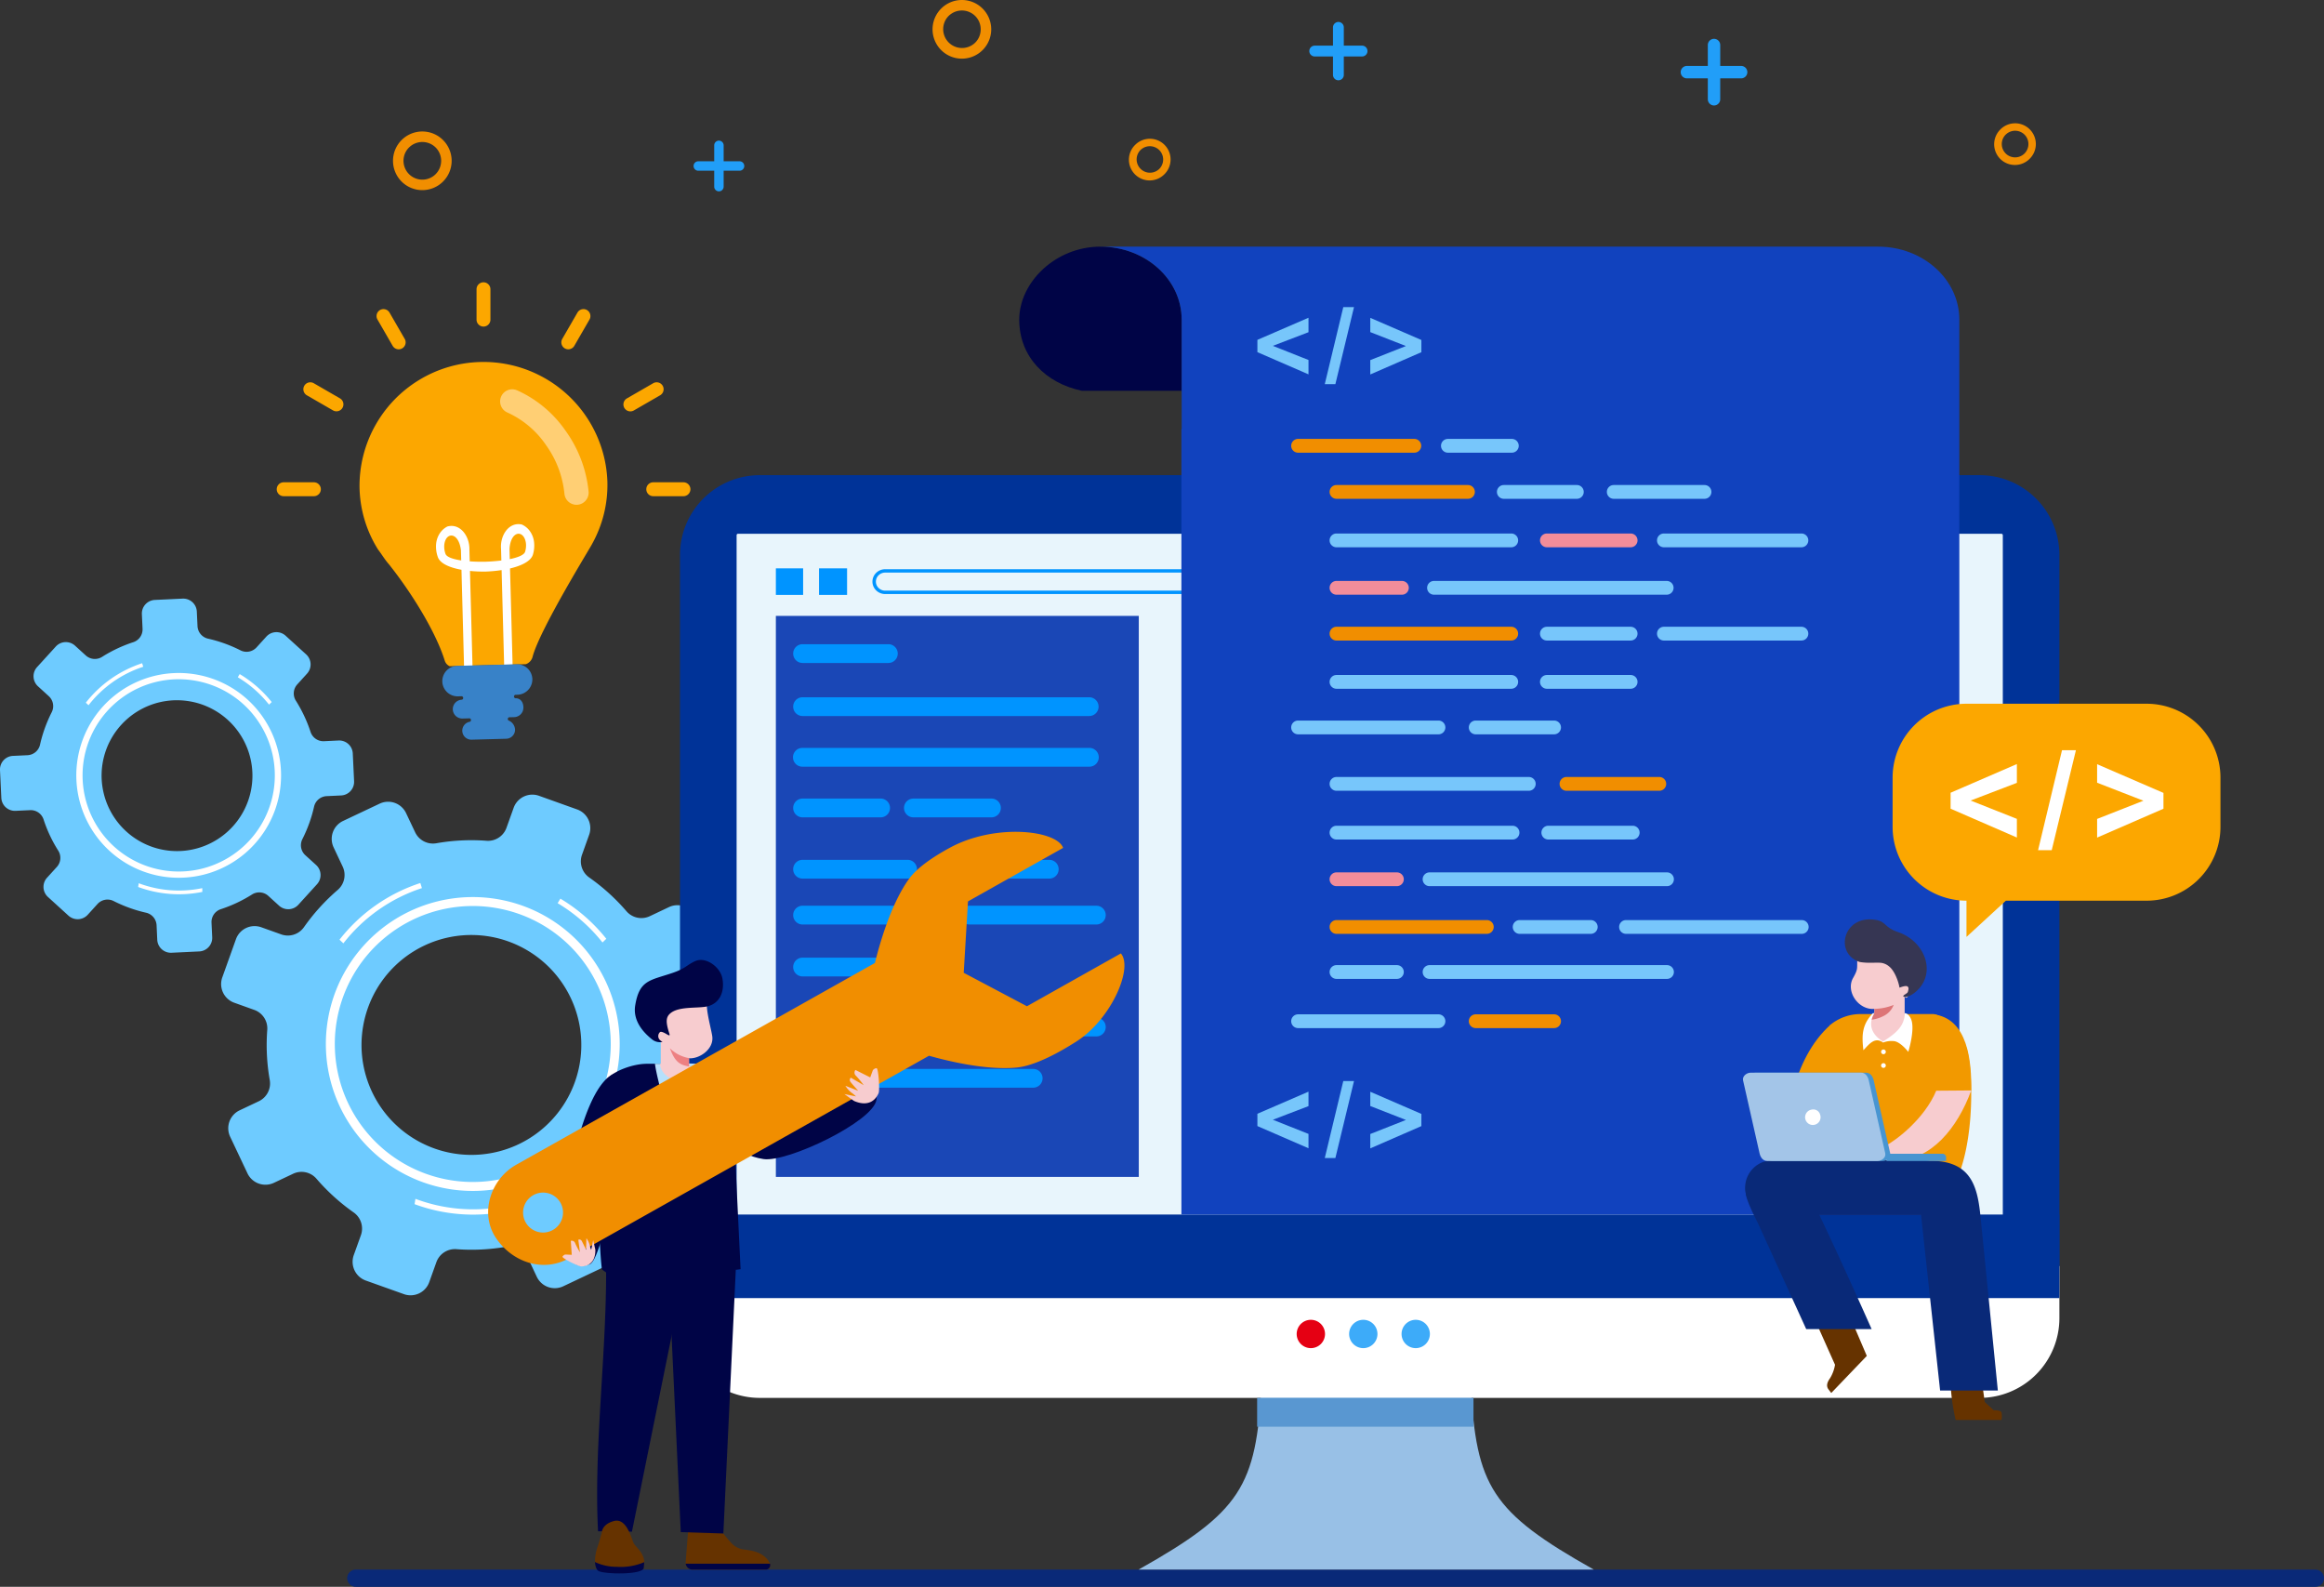 <svg id="Grupo_141225" data-name="Grupo 141225" xmlns="http://www.w3.org/2000/svg" xmlns:xlink="http://www.w3.org/1999/xlink" width="615.184" height="419.992" viewBox="0 0 615.184 419.992">
  <rect x="0" y="0" width="615.184" height="419.992" fill="#333333" stroke="none"/>
  <defs>
    <clipPath id="clip-path">
      <rect id="Rectángulo_36487" data-name="Rectángulo 36487" width="615.184" height="419.992" fill="none"/>
    </clipPath>
  </defs>
  <g id="Grupo_141224" data-name="Grupo 141224" clip-path="url(#clip-path)">
    <path id="Trazado_117917" data-name="Trazado 117917" d="M138.164,493.359l5.266,1.883a5.21,5.21,0,0,0,6.016-1.889,53.948,53.948,0,0,1,8.967-9.89,5.212,5.212,0,0,0,1.286-6.178l-2.384-5.06a5.253,5.253,0,0,1,2.49-7l9.687-4.582a5.258,5.258,0,0,1,7,2.506l2.394,5.057a5.213,5.213,0,0,0,5.594,2.922,53.739,53.739,0,0,1,13.332-.661,5.193,5.193,0,0,0,5.268-3.462l1.887-5.264a5.254,5.254,0,0,1,6.715-3.178l10.089,3.608a5.252,5.252,0,0,1,3.179,6.713l-1.882,5.266a5.212,5.212,0,0,0,1.882,6.019,53.96,53.96,0,0,1,9.89,8.958,5.208,5.208,0,0,0,6.183,1.292l5.056-2.394a5.242,5.242,0,0,1,6.99,2.5l4.588,9.682a5.255,5.255,0,0,1-2.505,7l-5.056,2.393a5.2,5.2,0,0,0-2.916,5.6,54.468,54.468,0,0,1,.66,13.334,5.2,5.2,0,0,0,3.453,5.274l5.267,1.88a5.252,5.252,0,0,1,3.178,6.715l-3.607,10.088a5.257,5.257,0,0,1-6.717,3.18l-5.263-1.882a5.218,5.218,0,0,0-6.024,1.886,53.607,53.607,0,0,1-8.954,9.885,5.214,5.214,0,0,0-1.3,6.183l2.4,5.056a5.252,5.252,0,0,1-2.5,7l-9.676,4.585a5.264,5.264,0,0,1-7-2.506l-2.386-5.055a5.209,5.209,0,0,0-5.6-2.919,53.805,53.805,0,0,1-13.324.657,5.209,5.209,0,0,0-5.28,3.459l-1.882,5.264a5.247,5.247,0,0,1-6.714,3.179l-10.091-3.6a5.272,5.272,0,0,1-3.178-6.723l1.888-5.263a5.219,5.219,0,0,0-1.892-6.024,53.984,53.984,0,0,1-9.883-8.953,5.209,5.209,0,0,0-6.179-1.291L141.509,561a5.261,5.261,0,0,1-7-2.5l-4.58-9.687a5.249,5.249,0,0,1,2.5-7l5.059-2.394a5.214,5.214,0,0,0,2.921-5.594,53.169,53.169,0,0,1-.662-13.33,5.2,5.2,0,0,0-3.456-5.27l-5.271-1.888a5.247,5.247,0,0,1-3.178-6.714l3.609-10.089a5.243,5.243,0,0,1,6.713-3.172m26.969,26.135a29.091,29.091,0,1,0,42.944-20.319,29.056,29.056,0,0,0-42.944,20.319" transform="translate(-68.999 -247.931)" fill="#6ecbff" fill-rule="evenodd"/>
    <path id="Trazado_117918" data-name="Trazado 117918" d="M257.538,536.453a36.521,36.521,0,1,1-22.967-15.937,36.406,36.406,0,0,1,22.967,15.937M235.075,518.2a38.892,38.892,0,1,0,24.456,16.968A38.779,38.779,0,0,0,235.075,518.2" transform="translate(-101.67 -279.879)" fill="#fff" fill-rule="evenodd"/>
    <path id="Trazado_117919" data-name="Trazado 117919" d="M215.911,592.816a43.39,43.39,0,0,0,23.2,2.046c.316-.058.629-.121.942-.185l.019,1.429-.7.136a44.789,44.789,0,0,1-23.688-2.013Zm1.714-82.243a43.419,43.419,0,0,0-20.79,14.62l-1.024-.966a44.818,44.818,0,0,1,21.4-15Zm47.8,14.393a43.728,43.728,0,0,0-9.486-8.873q-1.167-.8-2.386-1.531l.726-1.2q1.254.75,2.458,1.577a45.171,45.171,0,0,1,9.7,9.048Z" transform="translate(-105.94 -275.509)" fill="#fff"/>
    <path id="Trazado_117920" data-name="Trazado 117920" d="M3.435,386.834l3.833-.18a3.574,3.574,0,0,0,3.324-2.769,36.982,36.982,0,0,1,3.105-8.618,3.576,3.576,0,0,0-.8-4.256l-2.835-2.588a3.6,3.6,0,0,1-.249-5.091l4.949-5.437a3.609,3.609,0,0,1,5.095-.239l2.84,2.583a3.575,3.575,0,0,0,4.312.393,36.944,36.944,0,0,1,8.287-3.9,3.563,3.563,0,0,0,2.438-3.573l-.178-3.832a3.606,3.606,0,0,1,3.43-3.771l7.344-.346a3.6,3.6,0,0,1,3.771,3.429l.181,3.833a3.577,3.577,0,0,0,2.767,3.328,37,37,0,0,1,8.615,3.1,3.573,3.573,0,0,0,4.261-.8l2.583-2.84a3.6,3.6,0,0,1,5.09-.237l5.441,4.944a3.606,3.606,0,0,1,.238,5.093L78.7,367.9a3.57,3.57,0,0,0-.388,4.313,37.375,37.375,0,0,1,3.9,8.287,3.569,3.569,0,0,0,3.568,2.444l3.833-.183a3.6,3.6,0,0,1,3.771,3.43l.347,7.343a3.608,3.608,0,0,1-3.431,3.772l-3.831.181a3.578,3.578,0,0,0-3.328,2.77,36.839,36.839,0,0,1-3.1,8.611,3.578,3.578,0,0,0,.791,4.262l2.843,2.582a3.6,3.6,0,0,1,.239,5.092l-4.942,5.436a3.612,3.612,0,0,1-5.1.24L71.038,423.9a3.575,3.575,0,0,0-4.317-.388,36.909,36.909,0,0,1-8.283,3.9,3.573,3.573,0,0,0-2.446,3.574l.181,3.832a3.6,3.6,0,0,1-3.43,3.772l-7.344.349a3.615,3.615,0,0,1-3.772-3.434l-.177-3.832a3.581,3.581,0,0,0-2.774-3.328,37.047,37.047,0,0,1-8.609-3.1,3.576,3.576,0,0,0-4.258.795l-2.581,2.839a3.61,3.61,0,0,1-5.1.244l-5.436-4.95a3.6,3.6,0,0,1-.24-5.092l2.584-2.841a3.579,3.579,0,0,0,.392-4.313,36.464,36.464,0,0,1-3.9-8.284A3.567,3.567,0,0,0,7.958,401.2l-3.837.178a3.6,3.6,0,0,1-3.77-3.429L0,390.6a3.6,3.6,0,0,1,3.43-3.767m23.939,9.538a19.961,19.961,0,1,0,21.94-24.111,19.937,19.937,0,0,0-21.94,24.111" transform="translate(0 -186.765)" fill="#6ecbff" fill-rule="evenodd"/>
    <path id="Trazado_117921" data-name="Trazado 117921" d="M92.511,401.432a25.446,25.446,0,1,1-16-11.1,25.367,25.367,0,0,1,16,11.1M76.859,388.714A27.1,27.1,0,1,0,93.9,400.537a27.022,27.022,0,0,0-17.04-11.823" transform="translate(-23.808 -209.97)" fill="#fff" fill-rule="evenodd"/>
    <path id="Trazado_117922" data-name="Trazado 117922" d="M63.508,440.7a30.226,30.226,0,0,0,16.165,1.425c.219-.04.438-.084.655-.129l.014,1-.49.094a31.2,31.2,0,0,1-16.5-1.4ZM64.7,383.4a30.254,30.254,0,0,0-14.485,10.187l-.714-.674a31.232,31.232,0,0,1,14.91-10.448ZM98,393.428a30.444,30.444,0,0,0-6.609-6.182q-.813-.56-1.663-1.067l.506-.836q.874.522,1.712,1.1a31.439,31.439,0,0,1,6.76,6.3Z" transform="translate(-26.783 -206.924)" fill="#fff"/>
    <path id="Trazado_117923" data-name="Trazado 117923" d="M202.509,905.166H721.242a2.274,2.274,0,1,1,0,4.548H202.509a2.274,2.274,0,1,1,0-4.548" transform="translate(-108.333 -489.722)" fill="#092978" fill-rule="evenodd"/>
    <path id="Trazado_117924" data-name="Trazado 117924" d="M413.243,274.016H736.274a21.115,21.115,0,0,1,21.053,21.053V483.354H392.189V295.069a21.115,21.115,0,0,1,21.054-21.053" transform="translate(-212.186 -148.251)" fill="#003398" fill-rule="evenodd"/>
    <path id="Trazado_117925" data-name="Trazado 117925" d="M425.2,307.825h334.44a.369.369,0,0,1,.369.368V520.65a.369.369,0,0,1-.369.368H425.2a.369.369,0,0,1-.368-.368V308.193a.368.368,0,0,1,.368-.368" transform="translate(-229.846 -166.542)" fill="#e8f5fc" fill-rule="evenodd"/>
    <path id="Trazado_117926" data-name="Trazado 117926" d="M689.234,796.121c-1.483,26.811-5.406,33.592-32.594,48.87H777.164c-27.189-15.278-31.112-22.059-32.595-48.87L716.9,793.942Z" transform="translate(-355.262 -429.546)" fill="#98c0e6" fill-rule="evenodd"/>
    <path id="Trazado_117927" data-name="Trazado 117927" d="M757.327,730.12v13.836a21.116,21.116,0,0,1-21.053,21.054H413.243a21.116,21.116,0,0,1-21.054-21.054V730.12Z" transform="translate(-212.186 -395.017)" fill="#fff" fill-rule="evenodd"/>
    <rect id="Rectángulo_36482" data-name="Rectángulo 36482" width="365.138" height="22.119" transform="translate(180.004 321.462)" fill="#003398"/>
    <path id="Trazado_117928" data-name="Trazado 117928" d="M751.608,761.11a3.749,3.749,0,1,1-3.749,3.75,3.75,3.75,0,0,1,3.749-3.75" transform="translate(-404.614 -411.783)" fill="#e50013" fill-rule="evenodd"/>
    <path id="Trazado_117929" data-name="Trazado 117929" d="M781.852,761.11a3.749,3.749,0,1,1-3.749,3.75,3.75,3.75,0,0,1,3.749-3.75" transform="translate(-420.977 -411.783)" fill="#3dabf9" fill-rule="evenodd"/>
    <path id="Trazado_117930" data-name="Trazado 117930" d="M812.095,761.11a3.749,3.749,0,1,1-3.75,3.75,3.749,3.749,0,0,1,3.75-3.75" transform="translate(-437.339 -411.783)" fill="#3dabf9" fill-rule="evenodd"/>
    <rect id="Rectángulo_36483" data-name="Rectángulo 36483" width="96.07" height="148.49" transform="translate(205.378 163.015)" fill="#1a47b6"/>
    <path id="Trazado_117931" data-name="Trazado 117931" d="M459.942,616.421h61.051a2.485,2.485,0,1,1,0,4.97H459.942a2.485,2.485,0,0,1,0-4.97" transform="translate(-247.498 -333.502)" fill="#0094ff" fill-rule="evenodd"/>
    <path id="Trazado_117932" data-name="Trazado 117932" d="M459.943,371.5h22.714a2.485,2.485,0,1,1,0,4.97H459.943a2.485,2.485,0,0,1,0-4.97" transform="translate(-247.498 -200.995)" fill="#0094ff" fill-rule="evenodd"/>
    <path id="Trazado_117933" data-name="Trazado 117933" d="M459.943,402.094h75.876a2.485,2.485,0,0,1,0,4.97H459.943a2.485,2.485,0,0,1,0-4.97" transform="translate(-247.498 -217.545)" fill="#0094ff" fill-rule="evenodd"/>
    <path id="Trazado_117934" data-name="Trazado 117934" d="M459.943,431.307h75.876a2.485,2.485,0,1,1,0,4.969H459.943a2.485,2.485,0,1,1,0-4.969" transform="translate(-247.498 -233.35)" fill="#0094ff" fill-rule="evenodd"/>
    <path id="Trazado_117935" data-name="Trazado 117935" d="M459.943,460.52h20.664a2.485,2.485,0,1,1,0,4.97H459.943a2.485,2.485,0,1,1,0-4.97" transform="translate(-247.498 -249.155)" fill="#0094ff" fill-rule="evenodd"/>
    <path id="Trazado_117936" data-name="Trazado 117936" d="M523.87,460.52h20.665a2.485,2.485,0,0,1,0,4.97H523.87a2.485,2.485,0,0,1,0-4.97" transform="translate(-282.085 -249.155)" fill="#0094ff" fill-rule="evenodd"/>
    <path id="Trazado_117937" data-name="Trazado 117937" d="M459.943,495.849h27.8a2.485,2.485,0,0,1,0,4.97h-27.8a2.485,2.485,0,0,1,0-4.97" transform="translate(-247.498 -268.269)" fill="#0094ff" fill-rule="evenodd"/>
    <path id="Trazado_117938" data-name="Trazado 117938" d="M541.664,495.849h27.8a2.485,2.485,0,0,1,0,4.97h-27.8a2.485,2.485,0,0,1,0-4.97" transform="translate(-291.712 -268.269)" fill="#0094ff" fill-rule="evenodd"/>
    <path id="Trazado_117939" data-name="Trazado 117939" d="M459.943,522.315h33.61a2.485,2.485,0,1,1,0,4.97h-33.61a2.485,2.485,0,0,1,0-4.97" transform="translate(-247.498 -282.588)" fill="#0094ff" fill-rule="evenodd"/>
    <path id="Trazado_117940" data-name="Trazado 117940" d="M556.155,522.315h33.61a2.485,2.485,0,1,1,0,4.97h-33.61a2.485,2.485,0,0,1,0-4.97" transform="translate(-299.552 -282.588)" fill="#0094ff" fill-rule="evenodd"/>
    <path id="Trazado_117941" data-name="Trazado 117941" d="M459.943,552.259h22.714a2.485,2.485,0,1,1,0,4.97H459.943a2.485,2.485,0,0,1,0-4.97" transform="translate(-247.498 -298.788)" fill="#0094ff" fill-rule="evenodd"/>
    <path id="Trazado_117942" data-name="Trazado 117942" d="M459.943,586.862h33.61a2.485,2.485,0,1,1,0,4.97h-33.61a2.485,2.485,0,1,1,0-4.97" transform="translate(-247.498 -317.51)" fill="#0094ff" fill-rule="evenodd"/>
    <path id="Trazado_117943" data-name="Trazado 117943" d="M556.155,586.862h33.61a2.485,2.485,0,1,1,0,4.97h-33.61a2.485,2.485,0,1,1,0-4.97" transform="translate(-299.552 -317.51)" fill="#0094ff" fill-rule="evenodd"/>
    <path id="Trazado_117944" data-name="Trazado 117944" d="M774.856,329.153H506.537a2.462,2.462,0,0,0-1.725.7,2.338,2.338,0,0,0,0,3.373,2.46,2.46,0,0,0,1.725.7H774.856a2.462,2.462,0,0,0,1.725-.7,2.34,2.34,0,0,0,0-3.373,2.464,2.464,0,0,0-1.725-.7m-268.319-.895H774.856a3.391,3.391,0,0,1,2.371.964,3.224,3.224,0,0,1,0,4.64,3.389,3.389,0,0,1-2.371.964H506.537a3.39,3.39,0,0,1-2.372-.964,3.225,3.225,0,0,1,0-4.64,3.391,3.391,0,0,1,2.372-.964" transform="translate(-272.235 -177.597)" fill="#0094ff"/>
    <rect id="Rectángulo_36484" data-name="Rectángulo 36484" width="7.424" height="7.03" transform="translate(216.805 150.431)" fill="#0094ff"/>
    <rect id="Rectángulo_36485" data-name="Rectángulo 36485" width="7.217" height="7.03" transform="translate(205.378 150.431)" fill="#0094ff"/>
    <rect id="Rectángulo_36486" data-name="Rectángulo 36486" width="57.268" height="7.625" transform="translate(332.775 369.993)" fill="#5997d1"/>
    <path id="Trazado_117945" data-name="Trazado 117945" d="M609.337,142.239c-11.876,0-21.5,9.419-21.5,19.33s7.066,16.807,16.557,18.816H630.84V161.569c0-10.676-9.627-19.33-21.5-19.33" transform="translate(-318.036 -76.956)" fill="#000446" fill-rule="evenodd"/>
    <path id="Trazado_117946" data-name="Trazado 117946" d="M634.206,142.24h0ZM655.929,190.5h-.075V398.417H861.778V161.569c0-10.677-9.627-19.33-21.5-19.33H634.426c11.876,0,21.5,8.654,21.5,19.33Z" transform="translate(-343.124 -76.956)" fill="#1142be" fill-rule="evenodd"/>
    <path id="Trazado_117947" data-name="Trazado 117947" d="M215.019,262.186c6.175,7.72,12.58,18.153,14.906,25.688a2.4,2.4,0,0,0,1.3,1.439l20.163-.539a2.827,2.827,0,0,0,1.75-1.849c1.83-7.286,15.942-30.008,15.759-29.941a32.1,32.1,0,0,0,4.069-16.554,32.817,32.817,0,0,0-65.608,1.753,32.079,32.079,0,0,0,4.9,16.246c.975,1.269,1.677,2.495,2.751,3.758" transform="translate(-112.184 -112.978)" fill="#fca700" fill-rule="evenodd"/>
    <path id="Trazado_117948" data-name="Trazado 117948" d="M258.055,309.173c-.589-4.926-4.062-4.935-4.414-1.392a5.561,5.561,0,0,0,.322,2.333c.289.839,1.916,1.416,4.164,1.75Zm12.854-.343c.325-4.952,3.792-5.144,4.334-1.627a5.576,5.576,0,0,1-.2,2.349c-.244.852-1.838,1.516-4.064,1.97Zm-5.871,5.974-.4.008-.4.012v-.007a36.487,36.487,0,0,1-3.794-.169l.022.806.648,24.252-2.239.061-.648-24.253-.031-1.174c-3.209-.582-5.681-1.692-6.258-3.371a8.228,8.228,0,0,1-.455-3.466,6.172,6.172,0,0,1,1.011-2.87,5.224,5.224,0,0,1,1.983-1.752c3.461-.928,5.945,2.705,5.819,6.192l.081,3.034c1.325.1,2.755.128,4.194.1,1.438-.05,2.865-.159,4.183-.326l-.081-3.033c-.312-3.474,1.974-7.234,5.48-6.494A5.233,5.233,0,0,1,276.224,304a6.175,6.175,0,0,1,1.162,2.812,8.232,8.232,0,0,1-.269,3.484c-.487,1.708-2.9,2.95-6.069,3.7l.032,1.174.648,24.253-2.239.06-.648-24.252-.021-.807a36.362,36.362,0,0,1-3.78.372Z" transform="translate(-136.04 -163.532)" fill="#fff" fill-rule="evenodd"/>
    <path id="Trazado_117949" data-name="Trazado 117949" d="M259.025,383.489l15.766-.421a4.046,4.046,0,0,1,4.142,3.926h0a4.078,4.078,0,0,1-3.926,4.142l-.586.016a.472.472,0,0,0,.024.915c1.371-.037,2.111,1.067,2.119,2.437h0a2.519,2.519,0,0,1-2.425,2.558l-1.364.037a.472.472,0,0,0,.023.916,2.772,2.772,0,0,1,1.556,2.317h0a2.392,2.392,0,0,1-2.321,2.449l-9.2.245a2.393,2.393,0,0,1-2.449-2.321h0a2.394,2.394,0,0,1,2-2.418.48.48,0,0,0-.04-.909l-1.912.051a2.5,2.5,0,0,1-2.558-2.425h0a2.5,2.5,0,0,1,2.426-2.557.48.48,0,0,0-.025-.916l-1.032.027a4.047,4.047,0,0,1-4.143-3.926h0a4.047,4.047,0,0,1,3.927-4.142" transform="translate(-138.014 -207.25)" fill="#3882c8" fill-rule="evenodd"/>
    <path id="Trazado_117950" data-name="Trazado 117950" d="M292.9,224.765a3.2,3.2,0,0,0-2.5,5.9,24.691,24.691,0,0,1,10.183,8.593,26.568,26.568,0,0,1,4.884,12.855,3.207,3.207,0,0,0,6.4-.5,33.093,33.093,0,0,0-6.038-16.049,31.142,31.142,0,0,0-12.921-10.8" transform="translate(-156.058 -121.467)" fill="#ffcf74"/>
    <path id="Trazado_117951" data-name="Trazado 117951" d="M241.67,170.142h0a1.846,1.846,0,0,1,.673,2.514l-4.02,6.963a1.845,1.845,0,0,1-2.514.673h0a1.845,1.845,0,0,1-.673-2.513l4.02-6.964a1.847,1.847,0,0,1,2.514-.673m-54.775,0h0a1.846,1.846,0,0,1,2.513.673l4.02,6.964a1.84,1.84,0,0,1-3.188,1.84l-4.02-6.963a1.846,1.846,0,0,1,.674-2.514M166.845,190.19h0a1.846,1.846,0,0,1,2.514-.673l6.963,4.019a1.841,1.841,0,0,1-1.84,3.188l-6.963-4.02a1.846,1.846,0,0,1-.673-2.514m94.873,0h0a1.845,1.845,0,0,1-.673,2.513l-6.963,4.02a1.845,1.845,0,0,1-2.513-.674h0a1.848,1.848,0,0,1,.674-2.515l6.963-4.019a1.846,1.846,0,0,1,2.513.673m7.339,27.388h0a1.847,1.847,0,0,1-1.841,1.84h-8.04a1.841,1.841,0,0,1,0-3.681h8.04a1.847,1.847,0,0,1,1.841,1.841m-97.83,0h0a1.846,1.846,0,0,1-1.84,1.84h-8.04a1.841,1.841,0,0,1,0-3.681h8.04a1.846,1.846,0,0,1,1.84,1.841M214.282,162.8h0a1.845,1.845,0,0,1,1.84,1.84v8.04a1.84,1.84,0,0,1-3.68,0v-8.04a1.845,1.845,0,0,1,1.84-1.84" transform="translate(-86.298 -88.082)" fill="#fca700" fill-rule="evenodd"/>
    <path id="Trazado_117952" data-name="Trazado 117952" d="M1111.107,405.831h47.676a19.556,19.556,0,0,1,19.556,19.554v13.023a19.554,19.554,0,0,1-19.556,19.553h-37.251l-10.425,9.592v-9.592a19.553,19.553,0,0,1-19.555-19.553V425.385a19.555,19.555,0,0,1,19.555-19.554" transform="translate(-590.562 -219.567)" fill="#fca700" fill-rule="evenodd"/>
    <path id="Trazado_117953" data-name="Trazado 117953" d="M416.649,886.241H397.236a1.8,1.8,0,0,1-1.781-1.557,1.755,1.755,0,0,1-.011-.378l.788-10.2a11.4,11.4,0,0,1,1.939-.64,1.966,1.966,0,0,0,1.439-1.307c.015-.048.027-.1.04-.147.446-1.963,3.275-2.587,3.8-.669.069.247.127.489.178.721.012.056.025.115.035.17.084.413.145.793.187,1.124l0,.022a10.945,10.945,0,0,1,.1,1.387c.257.326.5.647.745.962.124.158.241.314.359.468.255.331.5.655.747.965.113.146.225.287.338.426.269.338.535.657.8.954.12.135.239.267.362.395a5.578,5.578,0,0,0,3.2,1.937c2.1.289,5.543.521,7.2,3.61a1.1,1.1,0,0,1,.084.2,1.2,1.2,0,0,1-1.142,1.557" transform="translate(-213.944 -470.797)" fill="#630"/>
    <path id="Trazado_117954" data-name="Trazado 117954" d="M416.669,903.329H397.256a1.8,1.8,0,0,1-1.781-1.558h22.336a1.2,1.2,0,0,1-1.142,1.558" transform="translate(-213.964 -487.885)" fill="#000446"/>
    <path id="Trazado_117955" data-name="Trazado 117955" d="M409.75,629.129c2.733,6.066,6.127,11.731,13.949,12.91,6.345.956,29.044-9.931,29.892-15.641s-3.036-6.631-3.036-6.631-22.376,10.3-24.071,9.737c-1.278-.424-7.492-6.3-11.309-9.786-.811-.741-6.6,6.8-5.426,9.411" transform="translate(-221.602 -335.258)" fill="#000446" fill-rule="evenodd"/>
    <path id="Trazado_117956" data-name="Trazado 117956" d="M372.4,613.467H357.564c-3.589,0-8.76,1.8-10.933,4.344-3.113,3.646-1.9,44.433-.949,50.116l1.088.772c0,22.718-3.28,46.77-2.135,68.5l8.972.111,11.435-56.431,5.46-11.957,9.33-.749,2.529-.338L379.9,616.364a11.62,11.62,0,0,0-7.5-2.9" transform="translate(-186.326 -331.904)" fill="#000446" fill-rule="evenodd"/>
    <path id="Trazado_117957" data-name="Trazado 117957" d="M345.07,629.648c1.469-3.057.339-9.042-2.773-10.386a5.322,5.322,0,0,0-4.131-.311c-9.664,4.194-14.726,41.742-13.121,44.361,1.395,2.276,1.273,7.933,6.725,6.031,3.335-1.163,7.164-26.932,13.3-39.7" transform="translate(-175.701 -334.706)" fill="#000446" fill-rule="evenodd"/>
    <path id="Trazado_117958" data-name="Trazado 117958" d="M388.978,613.371c.981,7.368-2.55,20.569-3.4,28.623-.258-.633-7.163-22.943-7.835-28.623h6.7a37.293,37.293,0,0,1,4.532,0" transform="translate(-204.37 -331.808)" fill="#b6e0fc" fill-rule="evenodd"/>
    <path id="Trazado_117959" data-name="Trazado 117959" d="M393.182,586.158c.521,3.459-3.451,6.1-6.146,5.866v1.582l.139.2c.942,2.448-1.71,4.021-2.59,4.862-.8-.616-5.1-1.786-5.2-5.176h.173v-5.946a2.606,2.606,0,0,1-.594-.262,2.077,2.077,0,0,1-.666-2.159c.159-.912,1.426-.3,1.426-.3h0c-1.1-2.705-2.507-5.039.326-6.543s8.548-1.392,8.548-1.392l3.427-.353c-.927,1.473.81,7.325,1.155,9.618" transform="translate(-204.645 -311.925)" fill="#f7cccf" fill-rule="evenodd"/>
    <path id="Trazado_117960" data-name="Trazado 117960" d="M386.357,604.519c1.2,3.227,2.348,4.425,5.064,4.8v-2.2a9.475,9.475,0,0,1-5.064-2.6" transform="translate(-209.031 -327.063)" fill="#ed8082" fill-rule="evenodd"/>
    <path id="Trazado_117961" data-name="Trazado 117961" d="M403.357,732.206l-17.821-.067,3.255,69.491,11.275.367Z" transform="translate(-208.586 -396.109)" fill="#000446" fill-rule="evenodd"/>
    <path id="Trazado_117962" data-name="Trazado 117962" d="M356.175,888.429c-.164,2.9-10.457,1.9-12.1,1.032a1.985,1.985,0,0,1-.951-1.771,12.345,12.345,0,0,1,.791-4.112c.659-2.045.568-2.008,1.026-3.405,0,0-.118-2.274,3.254-3.143s4.609,4.792,5.185,5.881c.528,1,2.577,2.363,2.789,4.818a4.829,4.829,0,0,1,.01.7" transform="translate(-185.634 -474.451)" fill="#630"/>
    <path id="Trazado_117963" data-name="Trazado 117963" d="M356.054,902.346c-.2,1.884-10.325,1.7-11.971.823-.636-.336-.9-1.589-.951-2.374a13.379,13.379,0,0,0,5.833,1.268,15.824,15.824,0,0,0,7.211-1.228c.02.224-.109,1.27-.123,1.511" transform="translate(-185.645 -487.357)" fill="#000446"/>
    <path id="Trazado_117964" data-name="Trazado 117964" d="M389.3,558.37c.725,3.686-.756,6.981-4.382,7.585-2.7.451-7.407-.1-9.513,1.881-1.043.979-1.035,2.238-.278,4.768.222.744.569,1.314-.569.622-.522-.318-1.39-.777-1.728-.561a1.436,1.436,0,0,0-.03,2.13c.226.2.663.5.663.5a3.371,3.371,0,0,1-2.779-.7c-1.329-1.072-5.207-4.316-4.442-8.974,1.113-6.788,3.922-6.576,9.9-8.611,3.452-1.175,3.736-2.091,5.945-3.1,2.838-1.3,6.636,1.548,7.21,4.462" transform="translate(-198.097 -299.506)" fill="#000446" fill-rule="evenodd"/>
    <path id="Trazado_117965" data-name="Trazado 117965" d="M300.681,577.873a5.288,5.288,0,1,1-7.2-2.017,5.288,5.288,0,0,1,7.2,2.017m148.345-66c3.34,3.909-2.609,17.421-11.687,23.252-5.43,3.489-11.482,6.557-16.022,6.972-8.093.741-18.443-1.822-23.082-3.139l-81.957,46.095-10.74,6.041-2.614,1.47c-6.812,3.831-15.017,1.083-19.352-5.419h0c-4.335-6.5-1.392-15.52,5.42-19.352l2.614-1.471,10.74-6.04,81.57-45.877c1.08-4.428,4.135-15.518,9.026-22.256,2.134-2.939,6.274-5.777,10.791-8.235,11.935-6.495,28.26-4.708,30.007.027l-9.583,5.391-8.932,5.022-6.671,3.752-.564,9.45-.564,9.45,8.368,4.426,8.367,4.426,6.67-3.752,8.932-5.023Z" transform="translate(-152.318 -259.523)" fill="#f18e00" fill-rule="evenodd"/>
    <path id="Trazado_117966" data-name="Trazado 117966" d="M324.414,718.946a1.194,1.194,0,0,1,.725-.575c.113,0,1.723.079,1.723.079l-.248-3.692a.931.931,0,0,1,1.139.588,21.1,21.1,0,0,0,1.273,2.43l-.425-3.3a.668.668,0,0,1,.87.248c.309.521,1.186,2.4,1.186,2.4l.081-3.074a6.035,6.035,0,0,1,.876,1.8,7.456,7.456,0,0,0,.392,1.294l.527-2.588s.58,2.513.581,2.6c.029,2.747-1.331,4.342-3.743,4.368-.745.007-5.143-2.193-4.956-2.589" transform="translate(-175.515 -386.325)" fill="#f7cccf" fill-rule="evenodd"/>
    <path id="Trazado_117967" data-name="Trazado 117967" d="M495.491,616a1.414,1.414,0,0,0-.959.527c-.054.123-.7,1.918-.7,1.918l-3.916-1.968a1.1,1.1,0,0,0,.118,1.513A24.791,24.791,0,0,1,492.1,620.5l-3.4-1.978a.791.791,0,0,0-.129,1.064c.426.577,2.076,2.4,2.076,2.4l-3.393-1.324a7.154,7.154,0,0,0,1.568,1.785,8.874,8.874,0,0,1,1.232,1.021l-3.067-.613s2.477,1.788,2.573,1.83c2.986,1.293,5.351.541,6.486-2.08.351-.809-.031-6.62-.549-6.6" transform="translate(-263.472 -333.276)" fill="#f7cccf" fill-rule="evenodd"/>
    <path id="Trazado_117968" data-name="Trazado 117968" d="M1142.545,460.062,1125,452.433V448.21l17.544-7.594v4.975l-12.237,4.679,12.237,4.852Z" transform="translate(-608.659 -238.386)" fill="#fff"/>
    <path id="Trazado_117969" data-name="Trazado 117969" d="M1175.448,459.092l6.337-26.465h3.683l-6.407,26.465Z" transform="translate(-635.952 -234.065)" fill="#fff"/>
    <path id="Trazado_117970" data-name="Trazado 117970" d="M1209.5,460.121v-4.94l12.255-4.819L1209.5,445.6v-4.9l17.561,7.594v4.189Z" transform="translate(-654.374 -238.428)" fill="#fff"/>
    <path id="Trazado_117971" data-name="Trazado 117971" d="M755.081,194.937v-3.8l9.435-3.724-9.435-3.686v-3.773l13.525,5.858v3.232ZM743.036,197.5l4.9-20.384h2.836l-4.93,20.384Zm-4.31-2.59L725.2,189.034v-3.255l13.525-5.853v3.829l-9.434,3.608,9.434,3.747Z" transform="translate(-392.355 -95.825)" fill="#77c6fb" fill-rule="evenodd"/>
    <path id="Trazado_117972" data-name="Trazado 117972" d="M746.512,253.107h30.773a1.823,1.823,0,0,1,0,3.647H746.512a1.823,1.823,0,0,1,0-3.647" transform="translate(-402.899 -136.938)" fill="#f18e00" fill-rule="evenodd"/>
    <path id="Trazado_117973" data-name="Trazado 117973" d="M832.92,253.107h16.928a1.823,1.823,0,0,1,0,3.647H832.92a1.823,1.823,0,0,1,0-3.647" transform="translate(-449.648 -136.938)" fill="#77c6fb" fill-rule="evenodd"/>
    <path id="Trazado_117974" data-name="Trazado 117974" d="M768.668,279.7h34.8a1.823,1.823,0,0,1,0,3.647h-34.8a1.823,1.823,0,0,1,0-3.647" transform="translate(-414.886 -151.324)" fill="#f18e00" fill-rule="evenodd"/>
    <path id="Trazado_117975" data-name="Trazado 117975" d="M865.176,279.7h19.331a1.823,1.823,0,1,1,0,3.647H865.176a1.823,1.823,0,0,1,0-3.647" transform="translate(-467.1 -151.324)" fill="#77c6fb" fill-rule="evenodd"/>
    <path id="Trazado_117976" data-name="Trazado 117976" d="M928.576,279.7H952.6a1.823,1.823,0,0,1,0,3.647H928.576a1.823,1.823,0,0,1,0-3.647" transform="translate(-501.401 -151.324)" fill="#77c6fb" fill-rule="evenodd"/>
    <path id="Trazado_117977" data-name="Trazado 117977" d="M768.668,307.658h46.26a1.823,1.823,0,0,1,0,3.647h-46.26a1.823,1.823,0,1,1,0-3.647" transform="translate(-414.886 -166.452)" fill="#77c6fb" fill-rule="evenodd"/>
    <path id="Trazado_117978" data-name="Trazado 117978" d="M890.016,307.658h22.167a1.823,1.823,0,0,1,0,3.647H890.016a1.823,1.823,0,0,1,0-3.647" transform="translate(-480.539 -166.452)" fill="#f28d9a" fill-rule="evenodd"/>
    <path id="Trazado_117979" data-name="Trazado 117979" d="M957.506,307.658h36.4a1.823,1.823,0,1,1,0,3.647h-36.4a1.823,1.823,0,1,1,0-3.647" transform="translate(-517.053 -166.452)" fill="#77c6fb" fill-rule="evenodd"/>
    <path id="Trazado_117980" data-name="Trazado 117980" d="M768.668,335.012h17.317a1.823,1.823,0,1,1,0,3.646H768.668a1.823,1.823,0,1,1,0-3.646" transform="translate(-414.886 -181.251)" fill="#f28d9a" fill-rule="evenodd"/>
    <path id="Trazado_117981" data-name="Trazado 117981" d="M824.91,335.012H886.5a1.823,1.823,0,0,1,0,3.646H824.91a1.823,1.823,0,1,1,0-3.646" transform="translate(-445.314 -181.251)" fill="#77c6fb" fill-rule="evenodd"/>
    <path id="Trazado_117982" data-name="Trazado 117982" d="M768.668,361.444h46.26a1.823,1.823,0,0,1,0,3.646h-46.26a1.823,1.823,0,1,1,0-3.646" transform="translate(-414.886 -195.552)" fill="#f18e00" fill-rule="evenodd"/>
    <path id="Trazado_117983" data-name="Trazado 117983" d="M890.016,361.444h22.167a1.823,1.823,0,0,1,0,3.646H890.016a1.823,1.823,0,0,1,0-3.646" transform="translate(-480.539 -195.552)" fill="#77c6fb" fill-rule="evenodd"/>
    <path id="Trazado_117984" data-name="Trazado 117984" d="M957.506,361.444h36.4a1.823,1.823,0,1,1,0,3.646h-36.4a1.823,1.823,0,1,1,0-3.646" transform="translate(-517.053 -195.552)" fill="#77c6fb" fill-rule="evenodd"/>
    <path id="Trazado_117985" data-name="Trazado 117985" d="M768.668,389.254h46.26a1.823,1.823,0,0,1,0,3.646h-46.26a1.823,1.823,0,1,1,0-3.646" transform="translate(-414.886 -210.598)" fill="#77c6fb" fill-rule="evenodd"/>
    <path id="Trazado_117986" data-name="Trazado 117986" d="M890.016,389.254h22.167a1.823,1.823,0,1,1,0,3.646H890.016a1.823,1.823,0,0,1,0-3.646" transform="translate(-480.539 -210.598)" fill="#77c6fb" fill-rule="evenodd"/>
    <path id="Trazado_117987" data-name="Trazado 117987" d="M746.512,415.533h37.164a1.823,1.823,0,1,1,0,3.646H746.512a1.823,1.823,0,0,1,0-3.646" transform="translate(-402.899 -224.816)" fill="#77c6fb" fill-rule="evenodd"/>
    <path id="Trazado_117988" data-name="Trazado 117988" d="M848.966,415.533h20.748a1.823,1.823,0,1,1,0,3.646H848.966a1.823,1.823,0,0,1,0-3.646" transform="translate(-458.33 -224.816)" fill="#77c6fb" fill-rule="evenodd"/>
    <path id="Trazado_117989" data-name="Trazado 117989" d="M768.668,448.075h50.906a1.823,1.823,0,1,1,0,3.646H768.668a1.823,1.823,0,1,1,0-3.646" transform="translate(-414.886 -242.422)" fill="#77c6fb" fill-rule="evenodd"/>
    <path id="Trazado_117990" data-name="Trazado 117990" d="M901.313,448.075h24.57a1.823,1.823,0,1,1,0,3.646h-24.57a1.823,1.823,0,1,1,0-3.646" transform="translate(-486.651 -242.422)" fill="#f18e00" fill-rule="evenodd"/>
    <path id="Trazado_117991" data-name="Trazado 117991" d="M768.668,476.192h46.6a1.823,1.823,0,0,1,0,3.646h-46.6a1.823,1.823,0,1,1,0-3.646" transform="translate(-414.886 -257.634)" fill="#77c6fb" fill-rule="evenodd"/>
    <path id="Trazado_117992" data-name="Trazado 117992" d="M890.832,476.192h22.342a1.823,1.823,0,0,1,0,3.646H890.832a1.823,1.823,0,0,1,0-3.646" transform="translate(-480.98 -257.634)" fill="#77c6fb" fill-rule="evenodd"/>
    <path id="Trazado_117993" data-name="Trazado 117993" d="M768.668,503.085h15.991a1.823,1.823,0,0,1,0,3.647H768.668a1.823,1.823,0,0,1,0-3.647" transform="translate(-414.886 -272.184)" fill="#f28d9a" fill-rule="evenodd"/>
    <path id="Trazado_117994" data-name="Trazado 117994" d="M822.344,503.085h62.851a1.823,1.823,0,1,1,0,3.647H822.344a1.823,1.823,0,1,1,0-3.647" transform="translate(-443.926 -272.184)" fill="#77c6fb" fill-rule="evenodd"/>
    <path id="Trazado_117995" data-name="Trazado 117995" d="M768.669,530.591h39.795a1.823,1.823,0,1,1,0,3.646H768.669a1.823,1.823,0,1,1,0-3.646" transform="translate(-414.886 -287.065)" fill="#f18e00" fill-rule="evenodd"/>
    <path id="Trazado_117996" data-name="Trazado 117996" d="M874.3,530.591h18.824a1.823,1.823,0,1,1,0,3.646H874.3a1.823,1.823,0,1,1,0-3.646" transform="translate(-472.034 -287.065)" fill="#77c6fb" fill-rule="evenodd"/>
    <path id="Trazado_117997" data-name="Trazado 117997" d="M935.654,530.591h46.514a1.823,1.823,0,1,1,0,3.646H935.654a1.823,1.823,0,1,1,0-3.646" transform="translate(-505.23 -287.065)" fill="#77c6fb" fill-rule="evenodd"/>
    <path id="Trazado_117998" data-name="Trazado 117998" d="M768.668,556.565h15.991a1.823,1.823,0,0,1,0,3.646H768.668a1.823,1.823,0,0,1,0-3.646" transform="translate(-414.886 -301.118)" fill="#77c6fb" fill-rule="evenodd"/>
    <path id="Trazado_117999" data-name="Trazado 117999" d="M822.344,556.565h62.851a1.823,1.823,0,1,1,0,3.646H822.344a1.823,1.823,0,1,1,0-3.646" transform="translate(-443.926 -301.118)" fill="#77c6fb" fill-rule="evenodd"/>
    <path id="Trazado_118000" data-name="Trazado 118000" d="M746.512,584.945h37.164a1.823,1.823,0,1,1,0,3.646H746.512a1.823,1.823,0,1,1,0-3.646" transform="translate(-402.899 -316.473)" fill="#77c6fb" fill-rule="evenodd"/>
    <path id="Trazado_118001" data-name="Trazado 118001" d="M848.966,584.945h20.748a1.823,1.823,0,1,1,0,3.646H848.966a1.823,1.823,0,0,1,0-3.646" transform="translate(-458.33 -316.473)" fill="#f18e00" fill-rule="evenodd"/>
    <path id="Trazado_118002" data-name="Trazado 118002" d="M755.081,641.238v-3.8l9.435-3.723-9.435-3.687v-3.773l13.525,5.859v3.231ZM743.036,643.8l4.9-20.383h2.836l-4.93,20.383Zm-4.31-2.59L725.2,635.335V632.08l13.525-5.853v3.827l-9.434,3.61,9.434,3.746Z" transform="translate(-392.355 -337.287)" fill="#77c6fb" fill-rule="evenodd"/>
    <path id="Trazado_118003" data-name="Trazado 118003" d="M1063.551,584.79h19.084c2.382,0,8.246,4.509,9.276,10.39h0c1.941,9.46,1.078,30.279-5.624,37.7l-7.6-.1-23.271-5.77V587.732a12.675,12.675,0,0,1,8.129-2.943" transform="translate(-571.015 -316.389)" fill="#f29900" fill-rule="evenodd"/>
    <path id="Trazado_118004" data-name="Trazado 118004" d="M1114.714,584.926c9.423.926,10.3,12.765,10.178,20.158h-10.173Z" transform="translate(-603.094 -316.462)" fill="#f29900" fill-rule="evenodd"/>
    <path id="Trazado_118005" data-name="Trazado 118005" d="M1088.3,628.917l9.253-.073c-3.652,10-10.635,18.494-19.9,18.494h-13.474s2.864-3.671,6.639-3.978,3.923.213,3.923.213c3.157-1.663,10.456-7.286,13.553-14.657" transform="translate(-575.756 -340.223)" fill="#f7cccf" fill-rule="evenodd"/>
    <path id="Trazado_118006" data-name="Trazado 118006" d="M1133.044,794.042l.923,6.638,2.371,2.194s1.848-.088,2.064.556a5.94,5.94,0,0,1,0,2.014h-12.138a55.038,55.038,0,0,1-1.4-11.021Z" transform="translate(-608.585 -429.6)" fill="#630"/>
    <path id="Trazado_118007" data-name="Trazado 118007" d="M1013.748,669.138h40.323a7.227,7.227,0,0,1,1.339.125h0c11.255-.058,12.654,7.23,13.445,15.172l4.541,45.631h-15.282l-5.041-46.445h-39.328a7.242,7.242,0,0,1,0-14.484" transform="translate(-544.55 -362.023)" fill="#092978" fill-rule="evenodd"/>
    <path id="Trazado_118008" data-name="Trazado 118008" d="M1046.28,758.279l5.536,12.4a9.991,9.991,0,0,1-1.293,3.523c-.928,1.277-1.016,2.213-.436,2.982s.736.961.736.961l9.407-9.815L1055.3,756.8Z" transform="translate(-566.069 -409.45)" fill="#630"/>
    <path id="Trazado_118009" data-name="Trazado 118009" d="M1017.75,672.482a9.935,9.935,0,0,1,4,3.58c3.314,5.033,18.377,38.978,18.377,38.978l-17.316,0L1010.2,687.382c-.524-1.151-3.125-5.948-3.365-8.131-.773-7.027,5.063-9.453,10.915-6.769" transform="translate(-544.69 -363.256)" fill="#092978" fill-rule="evenodd"/>
    <path id="Trazado_118010" data-name="Trazado 118010" d="M1068.052,556.864c-2,3.561,1.431,8.526,5.647,8.166l-.007,1.13-2.3,3.277,2.266,3.369,2.357.857,5.7-1.465V561.939c.207-.065.215.308.639.05a4.745,4.745,0,0,0,1.191-3.148c-.171-.982-1.431-1.546-1.431-1.546,1.184-2.914,2.121-3.376-.93-4.995s-9.207-1.5-9.207-1.5l-2.794.937c-.121,2.71.256,2.658-1.128,5.126" transform="translate(-577.532 -297.998)" fill="#f7cccf" fill-rule="evenodd"/>
    <path id="Trazado_118011" data-name="Trazado 118011" d="M1078.941,580.58a5.086,5.086,0,0,0,.618-.015,14.467,14.467,0,0,0,5.108-1.051,5.384,5.384,0,0,1-2.793,2.989,9.244,9.244,0,0,1-3.573.975l1.251-1.783.006-1.13Z" transform="translate(-583.393 -313.534)" fill="#dd7577" fill-rule="evenodd"/>
    <path id="Trazado_118012" data-name="Trazado 118012" d="M1068,541.474c2.355.392,4.257.054,5.7.229a4.122,4.122,0,0,1,2.075.988c1.349,1.091,2.4,3.786,2.7,5.573,0,0,1.579-.661,2.094-.333s.191,1.115.114,1.441-.806.677-1.04.881c-.7.6.953.863,2.9-.708,5.935-4.789,2.873-13.5-4.462-16-3.564-1.213-3.145-2.649-5.6-3.167-8.909-1.737-11.453,8.893-4.479,11.1" transform="translate(-575.656 -286.847)" fill="#363653" fill-rule="evenodd"/>
    <path id="Trazado_118013" data-name="Trazado 118013" d="M1044.026,590.845c-5.185,4.623-8.2,11.008-10.04,17.706,3.4-.221,6.949-.207,10.315-.315Z" transform="translate(-559.417 -319.665)" fill="#f29900" fill-rule="evenodd"/>
    <path id="Trazado_118014" data-name="Trazado 118014" d="M1079.759,597.5a.624.624,0,1,1-.625.624.623.623,0,0,1,.625-.624m0-3.621a.624.624,0,1,1-.625.623.623.623,0,0,1,.625-.623m-2.409-9.624c-2.163,3.7.2,6.32,2.324,7.506,3-1.947,5.7-3.844,5.7-7.506,0,0,1.034-.019,1.706,1.623,1.108,2.66-.749,8.632-.749,8.632s-2.083-2.7-3.815-2.841a6.1,6.1,0,0,0-2.856.378c-2.216-1.625-3.725.481-5.208,2.025-.467-3.939-.407-6.77,2.539-9.818Z" transform="translate(-581.19 -316.102)" fill="#fff" fill-rule="evenodd"/>
    <path id="Trazado_118015" data-name="Trazado 118015" d="M1039.352,618.586h-29.18c-1.125,0-2.294.948-2.046,2.047l4.361,19.286c.248,1.1.921,2.046,2.046,2.046h29.181c1.125,0,2.294-.949,2.045-2.046l-4.359-19.286c-.249-1.1-.922-2.047-2.047-2.047" transform="translate(-545.408 -334.673)" fill="#4895d1" fill-rule="evenodd"/>
    <path id="Trazado_118016" data-name="Trazado 118016" d="M1036.5,618.586h-29.18c-1.126,0-2.294.948-2.047,2.047l4.361,19.286c.248,1.1.921,2.046,2.046,2.046h29.18c1.125,0,2.294-.949,2.046-2.046l-4.36-19.286c-.248-1.1-.921-2.047-2.047-2.047" transform="translate(-543.866 -334.673)" fill="#a3c5e8" fill-rule="evenodd"/>
    <path id="Trazado_118017" data-name="Trazado 118017" d="M1043.679,639.8a2.046,2.046,0,1,0,2.212,1.4,1.866,1.866,0,0,0-2.212-1.4" transform="translate(-564.069 -346.114)" fill="#fff" fill-rule="evenodd"/>
    <path id="Trazado_118018" data-name="Trazado 118018" d="M1102.859,665.359h-14.817v1.911h15.773v-.956a.959.959,0,0,0-.956-.955" transform="translate(-588.663 -359.979)" fill="#4895d1" fill-rule="evenodd"/>
    <path id="Trazado_118019" data-name="Trazado 118019" d="M230.9,80.06a4.993,4.993,0,0,1,7.049,0l.006,0a4.992,4.992,0,0,1-.006,7.05v.006a4.989,4.989,0,0,1-7.055-7.056Zm3.524-4.239a7.742,7.742,0,0,0-5.49,2.275l0,0a7.76,7.76,0,1,0,10.975,10.974l0,0a7.755,7.755,0,0,0,0-10.974l0,0,0,0a7.746,7.746,0,0,0-5.485-2.275" transform="translate(-122.629 -41.021)" fill="#f18e00"/>
    <path id="Trazado_118020" data-name="Trazado 118020" d="M413.167,81.1h0a1.253,1.253,0,0,0-1.249,1.25V93.278a1.253,1.253,0,0,0,1.249,1.25h0a1.253,1.253,0,0,0,1.249-1.25V82.355a1.253,1.253,0,0,0-1.249-1.25" transform="translate(-222.859 -43.88)" fill="#219ef8" fill-rule="evenodd"/>
    <path id="Trazado_118021" data-name="Trazado 118021" d="M400.016,94.255h0a1.253,1.253,0,0,0,1.249,1.25h10.924a1.25,1.25,0,0,0,0-2.5H401.265a1.253,1.253,0,0,0-1.249,1.25" transform="translate(-216.421 -50.318)" fill="#219ef8" fill-rule="evenodd"/>
    <path id="Trazado_118022" data-name="Trazado 118022" d="M654.212,83.024a3.529,3.529,0,0,1,4.984,0l0,0a3.529,3.529,0,0,1,0,4.984v0a3.527,3.527,0,0,1-4.988-4.987Zm2.492-3a5.474,5.474,0,0,0-3.882,1.608l0,0a5.487,5.487,0,1,0,7.759,7.759l0,0a5.484,5.484,0,0,0,0-7.759l0,0,0,0a5.473,5.473,0,0,0-3.878-1.608" transform="translate(-352.326 -43.296)" fill="#f18e00"/>
    <path id="Trazado_118023" data-name="Trazado 118023" d="M978.156,22.385h0a1.648,1.648,0,0,0-1.643,1.643v5.538h-5.537a1.642,1.642,0,1,0,0,3.284h5.537v5.538a1.648,1.648,0,0,0,1.643,1.642h0a1.647,1.647,0,0,0,1.642-1.642V32.85h5.537a1.642,1.642,0,1,0,0-3.284H979.8V24.028a1.648,1.648,0,0,0-1.642-1.643" transform="translate(-524.438 -12.111)" fill="#219ef8" fill-rule="evenodd"/>
    <path id="Trazado_118024" data-name="Trazado 118024" d="M770.229,12.666h0a1.438,1.438,0,0,0-1.434,1.434V26.633a1.434,1.434,0,1,0,2.867,0V14.1a1.438,1.438,0,0,0-1.433-1.434" transform="translate(-415.941 -6.853)" fill="#219ef8" fill-rule="evenodd"/>
    <path id="Trazado_118025" data-name="Trazado 118025" d="M755.141,27.754h0a1.436,1.436,0,0,0,1.434,1.433h12.533a1.436,1.436,0,0,0,1.433-1.433h0a1.437,1.437,0,0,0-1.433-1.432H756.575a1.437,1.437,0,0,0-1.434,1.432" transform="translate(-408.554 -14.241)" fill="#219ef8" fill-rule="evenodd"/>
    <path id="Trazado_118026" data-name="Trazado 118026" d="M542.086,4.239a4.992,4.992,0,0,1,7.05-.005l.006.005a4.993,4.993,0,0,1-.006,7.05v0a4.989,4.989,0,0,1-7.055-7.055ZM545.611,0a7.739,7.739,0,0,0-5.49,2.274l0,0A7.76,7.76,0,1,0,551.1,13.251l0,0a7.756,7.756,0,0,0,0-10.974l0,0,0,0A7.74,7.74,0,0,0,545.611,0" transform="translate(-290.991)" fill="#f18e00"/>
    <path id="Trazado_118027" data-name="Trazado 118027" d="M1153.244,74.11a3.529,3.529,0,0,1,4.984,0l0,0a3.529,3.529,0,0,1,0,4.983v0a3.527,3.527,0,0,1-4.988-4.988Zm2.493-3a5.47,5.47,0,0,0-3.882,1.607l0,0a5.487,5.487,0,1,0,7.759,7.759l0,0a5.486,5.486,0,0,0,0-7.76l0,0,0,0a5.471,5.471,0,0,0-3.877-1.607" transform="translate(-622.317 -38.474)" fill="#f18e00"/>
  </g>
</svg>
